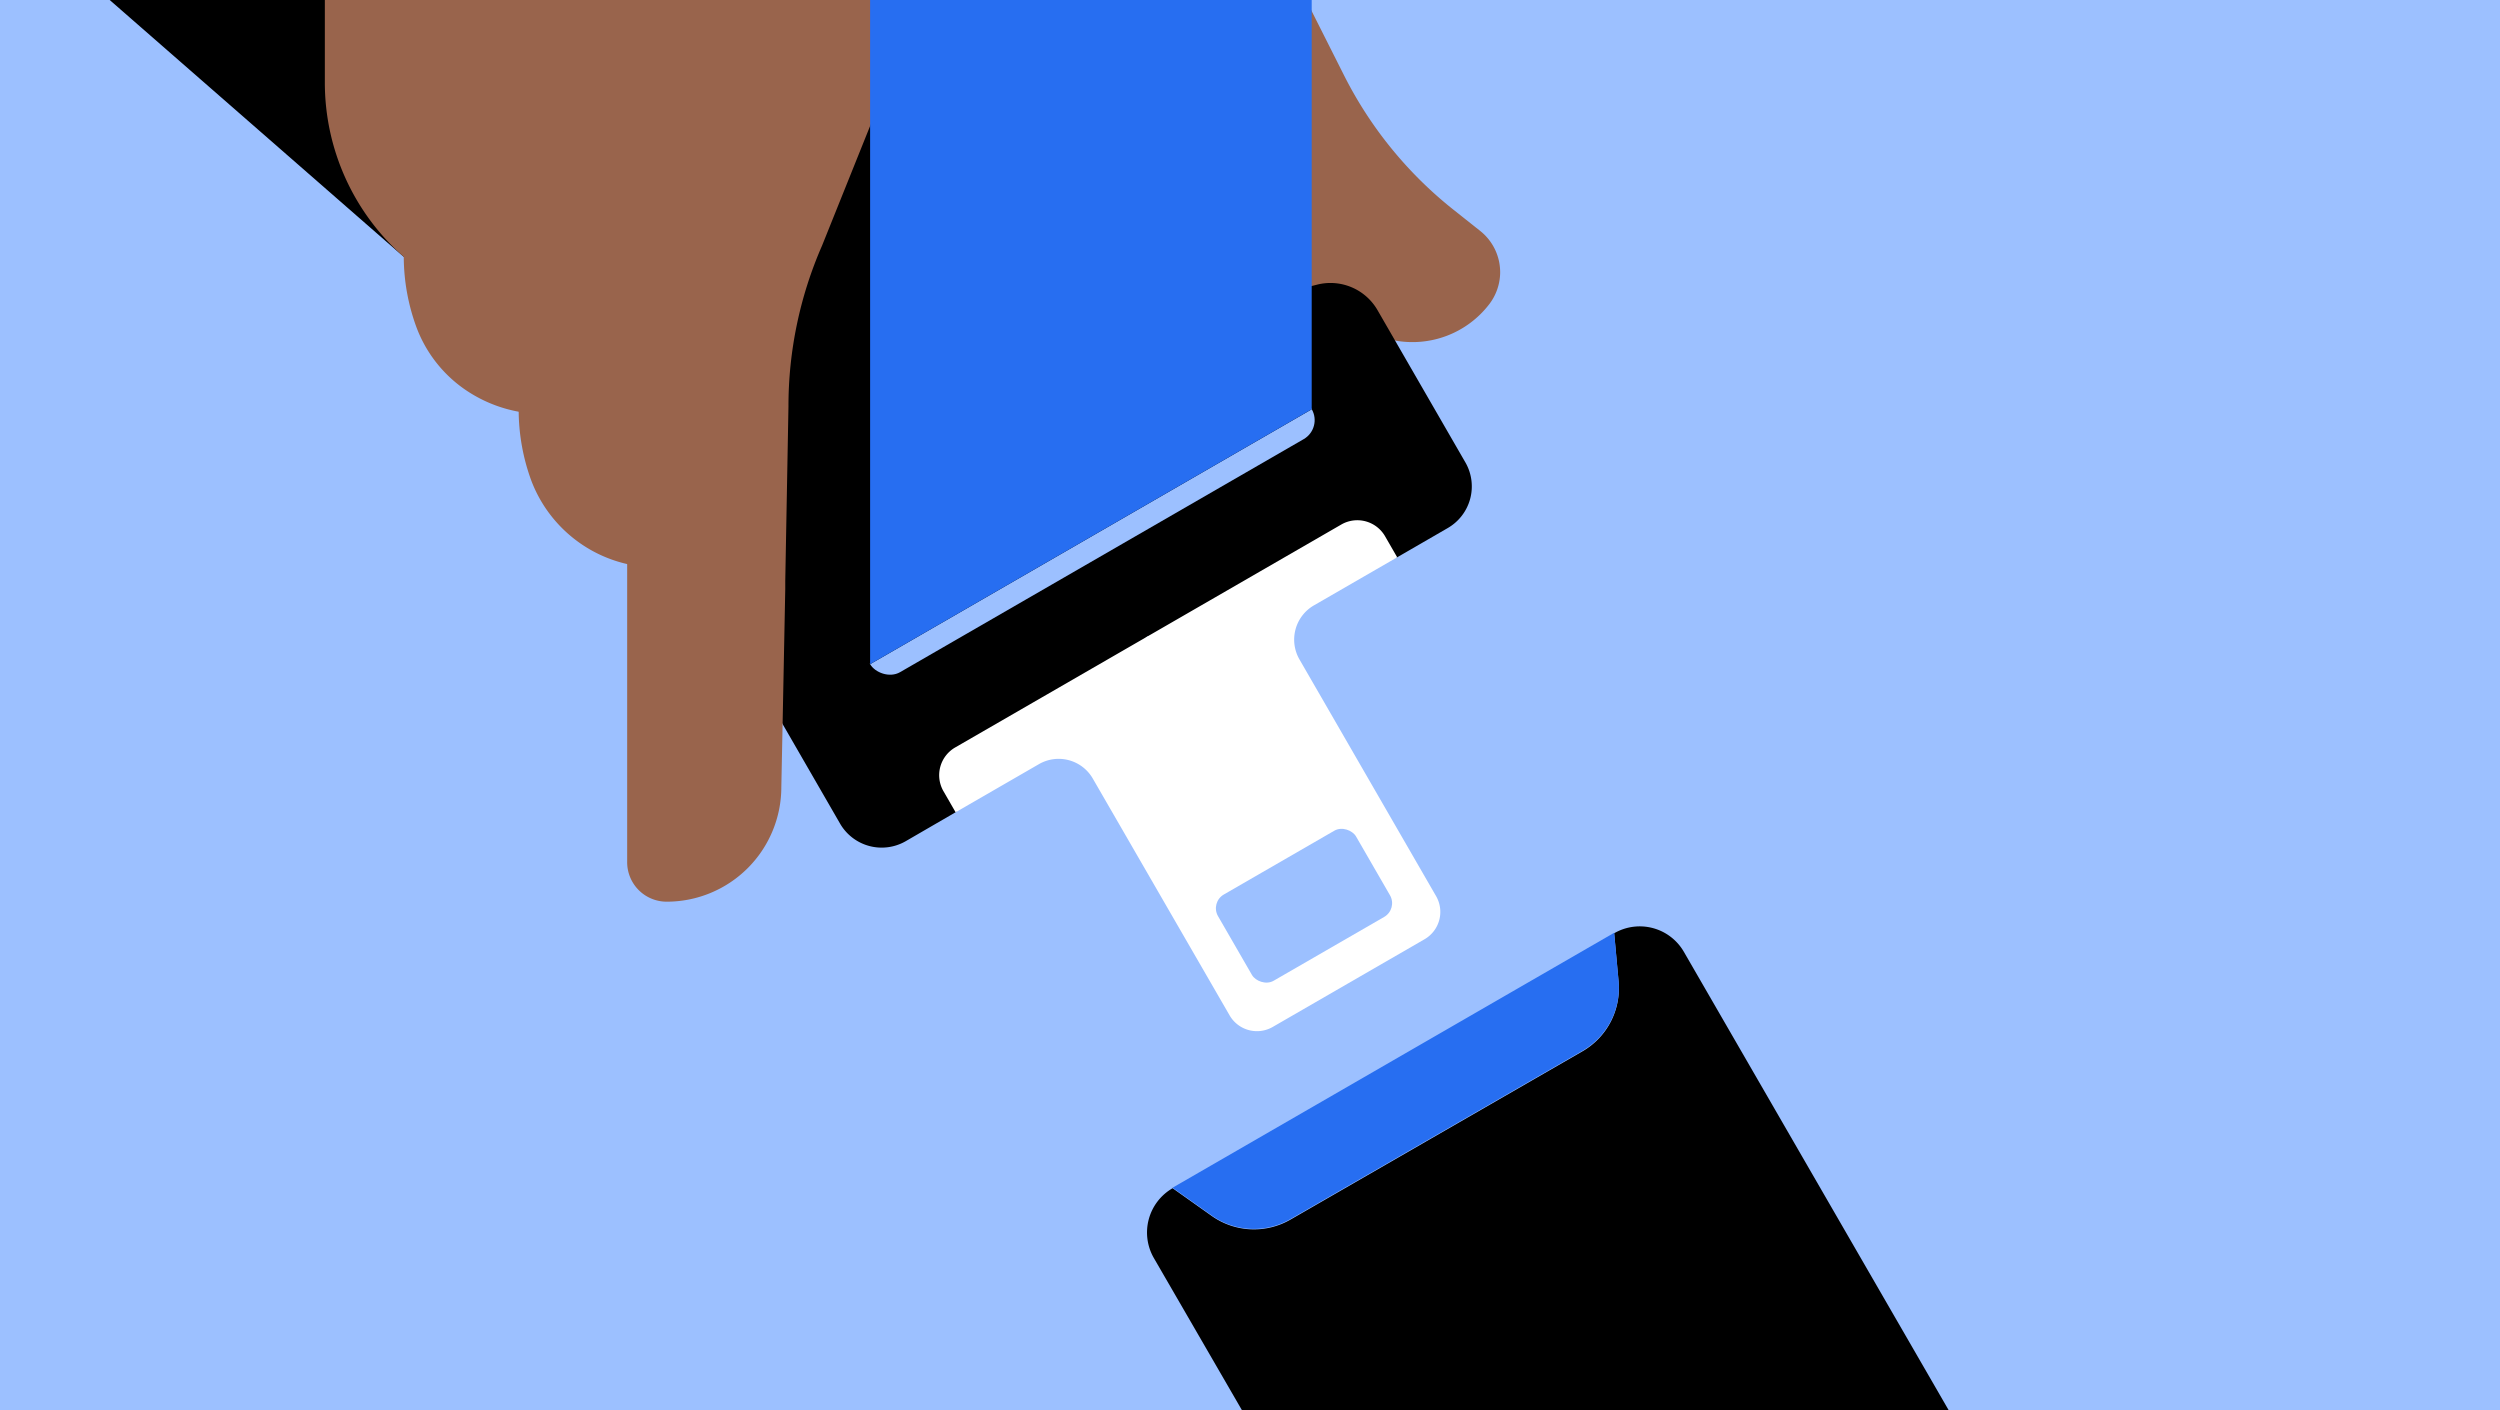 <svg xmlns="http://www.w3.org/2000/svg" viewBox="0 0 312 176"><title>Safety_Pillar</title><g id="Layer_2" data-name="Layer 2"><rect width="312" height="176" style="fill:#9cc0ff"/><path d="M187.22,34A6.6,6.6,0,0,1,185.83,38,12.08,12.08,0,0,1,174,42.48a11.94,11.94,0,0,1-4.67-2l-5.66-4-.89-.62L116.15,3.39,118.55,0H163l.68,1.35,4.08,8.1A50.29,50.29,0,0,0,181.3,26.1l3.44,2.73A6.58,6.58,0,0,1,187.22,34Z" style="fill:#99644c"/><path d="M180.68,65.9l-6.31,3.65-31.23,9.91-23.88,21.91L113,105a6,6,0,0,1-8.14-2.18l-11-19.06a6.77,6.77,0,0,1,1-8.09h0a146.79,146.79,0,0,1,69.53-40.15h0a6.78,6.78,0,0,1,7.52,3.18l11,19.06A6,6,0,0,1,180.68,65.9Z"/><path d="M172.83,66.88l1.54,2.67-10.39,6a4.94,4.94,0,0,0-1.81,6.74l17.05,29.54a3.94,3.94,0,0,1-1.44,5.39l-18.94,10.94a3.94,3.94,0,0,1-5.39-1.45L136.39,97.18a4.92,4.92,0,0,0-6.74-1.81l-10.39,6-1.54-2.67a4,4,0,0,1,1.44-5.39l48.27-27.87A4,4,0,0,1,172.83,66.88Z" style="fill:#fff"/><rect x="152.79" y="106.82" width="19.89" height="12.43" rx="1.98" transform="translate(-34.71 96.51) rotate(-30)" style="fill:#9cc0ff"/><rect x="104.33" y="64.24" width="63.64" height="5.47" rx="2.74" transform="translate(-15.25 77.05) rotate(-30)" style="fill:#9cc0ff"/><path d="M243.2,176H155l-11-19a6.38,6.38,0,0,1,2.34-8.71l4.88,3.46a9.12,9.12,0,0,0,9.83.46l36.44-21a9.09,9.09,0,0,0,4.51-8.74l-.55-6a6.36,6.36,0,0,1,8.71,2.34Z"/><path d="M197.49,131.14l-36.45,21a9.1,9.1,0,0,1-9.82-.45l-4.89-3.46,55.12-31.82.55,6A9.11,9.11,0,0,1,197.49,131.14Z" style="fill:#276ef1"/><path d="M163.7,51.08,108.59,82.89l-10.65-9.3-.55-.49L81.28,59l-3.07-2.68-11.3-9.87-2.15-1.88L50.44,32.1l0,0L13.69,0h91.48l3.42,3,3.79,3.31,38.29,33.42,11.69,10.2Z"/><path d="M115.43,0a12,12,0,0,0-1.6,2.68l-1.45,3.61-3.79,9.43-6,14.94A50,50,0,0,0,98.4,50.73L98,72.54l0,1-.33,16.76-.16,7.92a14.31,14.31,0,0,1-14.31,14.31,4.93,4.93,0,0,1-4.93-4.93V56.36l-11.3-9.87-2.15-1.88L50.44,32.1l0,0A28.94,28.94,0,0,1,40.54,10.3V0Z" style="fill:#99644c"/><polygon points="143.63 -0.01 143.63 3.44 137.27 -0.01 143.63 -0.01" style="fill:#99644c"/><path d="M81.28.75V70.8h0a16.79,16.79,0,0,1-15-10.89,25.73,25.73,0,0,1-1.55-8.79V24.49Z" style="fill:#99644c"/><path d="M66.91,0V51.64a17.3,17.3,0,0,1-9.14-3.21,16.41,16.41,0,0,1-5.83-7.68,25.65,25.65,0,0,1-1.55-8.69V5.33L54.1,0Z" style="fill:#99644c"/><polygon points="163.7 -0.01 163.7 51.08 108.59 82.89 108.59 -0.01 163.7 -0.01" style="fill:#276ef1"/></g></svg>